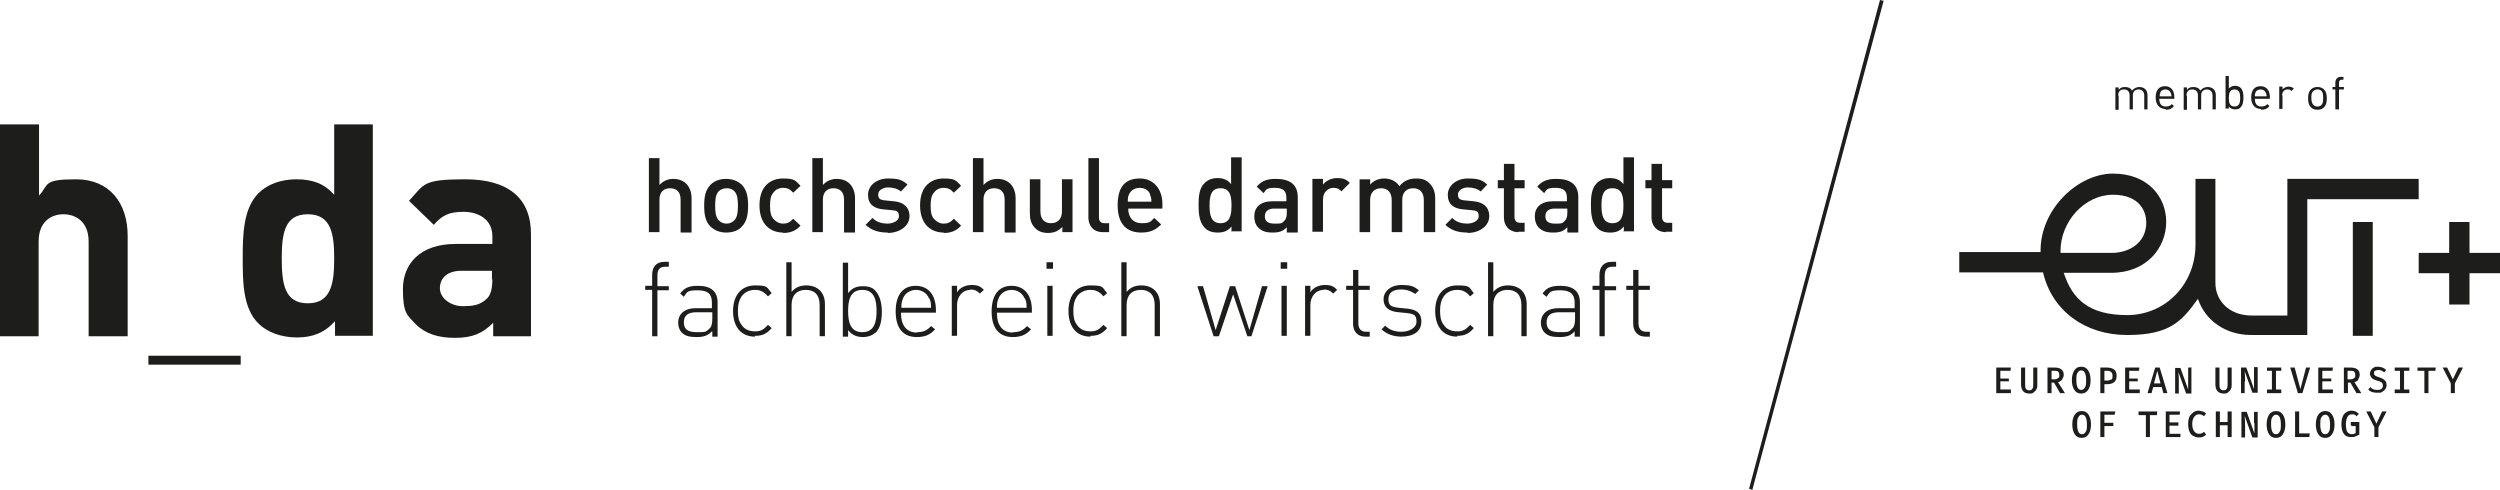 <?xml version="1.0" encoding="UTF-8"?>
<svg id="Ebene_1" data-name="Ebene 1" xmlns="http://www.w3.org/2000/svg" version="1.1" viewBox="0 0 614.9 120.5">
  <defs>
    <style>
      .cls-1 {
        fill: #1d1d1b;
        stroke-width: 0px;
      }
    </style>
  </defs>
  <g id="wirtschaft_1" data-name="wirtschaft 1">
    <path class="cls-1" d="M121.1,68.7c0,2.3-.4,3.9-1.4,4.8-1.7,1.6-3.4,1.8-6,1.8s-5.5-1.8-5.5-4.4,1.9-4.3,5.3-4.3h7.5v2.1h0ZM130.6,82.7v-25.1c0-8.9-5.6-13.5-16.2-13.5s-10,1.2-13.8,5.3l6.1,5.9c2-2.3,3.7-3.2,7.3-3.2s7.1,1.8,7.1,6v1.9h-9c-8.9,0-13,5-13,11.1s1.1,6.4,3.1,8.6c2.3,2.3,5.4,3.4,9.7,3.4s6.8-1.1,9.4-3.7v3.3h9.3ZM82.2,63.6c0,6.2-.8,11-6.5,11s-6.4-4.8-6.4-11,.7-10.9,6.4-10.9,6.5,4.7,6.5,10.9M91.7,82.7V30.6h-9.5v17.3c-2.5-2.8-5.4-3.8-9.3-3.8s-7.2,1.3-9.3,3.4c-3.8,3.8-3.9,10.3-3.9,16s0,12.3,3.9,16.1c2.1,2.1,5.6,3.4,9.4,3.4s6.8-1.1,9.4-4v3.6h9.3,0ZM59.2,87.5h-22.7v2.2h22.7v-2.2ZM31.4,82.7v-24.7c0-8-4.4-13.9-12.7-13.9s-6.6,1.3-9.1,4v-17.5H0v52.1h9.5v-23.3c0-5,3.2-6.7,6.1-6.7s6.2,1.7,6.2,6.7v23.3h9.5,0Z"/>
    <g>
      <path class="cls-1" d="M167.4,57.1v-8c0-2-1.1-2.8-2.6-2.8s-2.6.9-2.6,2.8v8h-2.6v-18.2h2.6v6.6c.9-1,2.1-1.5,3.4-1.5,2.9,0,4.5,2,4.5,4.8v8.4h-2.6Z"/>
      <path class="cls-1" d="M182.5,55.7c-.8.9-2.1,1.5-3.9,1.5s-3-.7-3.9-1.5c-1.2-1.3-1.5-2.9-1.5-5.1s.3-3.8,1.5-5.1c.9-.9,2.1-1.5,3.9-1.5s3.1.7,3.9,1.5c1.2,1.3,1.5,2.9,1.5,5.1s-.3,3.8-1.5,5.1ZM180.6,47c-.5-.5-1.1-.7-1.9-.7s-1.4.3-1.9.7c-.8.8-.9,2.2-.9,3.6s.1,2.8.9,3.6c.5.5,1.1.8,1.9.8s1.4-.3,1.9-.8c.8-.8.9-2.2.9-3.6s-.1-2.8-.9-3.6Z"/>
      <path class="cls-1" d="M192.6,57.2c-2.9,0-5.8-1.8-5.8-6.7s2.9-6.6,5.8-6.6,3,.5,4.3,1.8l-1.8,1.7c-.8-.9-1.5-1.2-2.5-1.2s-1.8.4-2.4,1.2c-.6.7-.8,1.6-.8,3.2s.2,2.5.8,3.2c.6.7,1.4,1.2,2.4,1.2s1.7-.3,2.5-1.2l1.8,1.7c-1.2,1.3-2.5,1.8-4.3,1.8h0Z"/>
      <path class="cls-1" d="M207.6,57.1v-8c0-2-1.1-2.8-2.6-2.8s-2.6.9-2.6,2.8v8h-2.6v-18.2h2.6v6.6c.9-1,2.1-1.5,3.4-1.5,2.9,0,4.5,2,4.5,4.8v8.4h-2.6Z"/>
      <path class="cls-1" d="M218.4,57.2c-2.1,0-3.9-.4-5.5-1.9l1.7-1.7c1,1.1,2.5,1.4,3.7,1.4s2.8-.6,2.8-1.8-.5-1.4-1.7-1.5l-2.1-.2c-2.4-.2-3.8-1.3-3.8-3.6s2.2-4,4.9-4,3.6.4,4.8,1.5l-1.6,1.7c-.8-.7-2-1-3.2-1s-2.4.7-2.4,1.7.4,1.4,1.8,1.5l2,.2c2.4.2,3.9,1.4,3.9,3.7s-2.3,4.1-5.4,4.1h0Z"/>
      <path class="cls-1" d="M232.1,57.2c-2.9,0-5.8-1.8-5.8-6.7s2.9-6.6,5.8-6.6,3,.5,4.3,1.8l-1.8,1.7c-.8-.9-1.5-1.2-2.5-1.2s-1.8.4-2.4,1.2c-.6.7-.8,1.6-.8,3.2s.2,2.5.8,3.2c.6.7,1.4,1.2,2.4,1.2s1.7-.3,2.5-1.2l1.8,1.7c-1.2,1.3-2.5,1.8-4.3,1.8h0Z"/>
      <path class="cls-1" d="M247.1,57.1v-8c0-2-1.1-2.8-2.6-2.8s-2.6.9-2.6,2.8v8h-2.6v-18.2h2.6v6.6c.9-1,2.1-1.5,3.4-1.5,2.9,0,4.5,2,4.5,4.8v8.4h-2.6Z"/>
      <path class="cls-1" d="M261.3,57.1v-1.3c-.9,1-2.1,1.5-3.5,1.5s-2.4-.4-3.2-1.2c-1-1-1.3-2.2-1.3-3.7v-8.3h2.6v7.9c0,2,1.1,2.9,2.6,2.9s2.7-.9,2.7-2.9v-7.9h2.6v13h-2.6,0Z"/>
      <path class="cls-1" d="M271.3,57.1c-2.5,0-3.6-1.7-3.6-3.6v-14.6h2.6v14.5c0,1,.4,1.5,1.4,1.5h1.1v2.2h-1.6Z"/>
      <path class="cls-1" d="M277.5,51.3c0,2.2,1.2,3.6,3.3,3.6s2.2-.4,3.1-1.3l1.7,1.6c-1.3,1.3-2.6,2-4.9,2-3.2,0-5.8-1.7-5.8-6.7s2.2-6.6,5.5-6.6,5.5,2.6,5.5,6.2v1.2h-8.4ZM282.9,47.8c-.4-1-1.3-1.6-2.6-1.6s-2.2.7-2.6,1.6c-.3.6-.3,1-.3,1.8h5.8c0-.8-.1-1.2-.4-1.8h0Z"/>
      <path class="cls-1" d="M302.9,57.1v-1.4c-1,1.2-2,1.5-3.4,1.5s-2.5-.4-3.2-1.2c-1.3-1.3-1.5-3.5-1.5-5.5s.1-4.2,1.5-5.5c.7-.7,1.8-1.2,3.1-1.2s2.5.3,3.4,1.5v-6.6h2.6v18.2h-2.6ZM300.2,46.3c-2.4,0-2.7,2-2.7,4.3s.4,4.3,2.7,4.3,2.7-2,2.7-4.3-.3-4.3-2.7-4.3Z"/>
      <path class="cls-1" d="M316.5,57.1v-1.2c-1,1-1.8,1.3-3.5,1.3s-2.7-.4-3.5-1.2c-.7-.7-1-1.7-1-2.8,0-2.2,1.5-3.7,4.5-3.7h3.4v-.9c0-1.6-.8-2.4-2.8-2.4s-2.1.3-2.8,1.3l-1.7-1.6c1.2-1.4,2.5-1.9,4.7-1.9,3.6,0,5.4,1.5,5.4,4.5v8.7h-2.6ZM316.4,51.3h-3c-1.5,0-2.3.7-2.3,1.9s.7,1.8,2.4,1.8,1.7,0,2.4-.7c.4-.4.6-1,.6-1.9v-1h0Z"/>
      <path class="cls-1" d="M330,47.1c-.6-.6-1-.9-2-.9-1.4,0-2.6,1.1-2.6,2.9v7.9h-2.6v-13h2.6v1.4c.7-.9,2-1.6,3.5-1.6s2.2.3,3.1,1.2c0,0-2,2-2,2Z"/>
      <path class="cls-1" d="M350.2,57.1v-7.9c0-2-1.1-2.9-2.6-2.9s-2.7.9-2.7,2.8v8h-2.6v-7.9c0-2-1.1-2.9-2.6-2.9s-2.7.9-2.7,2.9v7.9h-2.6v-13h2.6v1.3c.9-1,2.1-1.5,3.5-1.5s2.9.6,3.7,1.9c1-1.3,2.4-1.9,4.1-1.9s2.5.4,3.3,1.2c1,1,1.4,2.2,1.4,3.7v8.3h-2.6Z"/>
      <path class="cls-1" d="M361,57.2c-2.1,0-3.9-.4-5.5-1.9l1.7-1.7c1,1.1,2.5,1.4,3.7,1.4s2.8-.6,2.8-1.8-.5-1.4-1.7-1.5l-2.1-.2c-2.4-.2-3.8-1.3-3.8-3.6s2.2-4,4.9-4,3.6.4,4.8,1.5l-1.6,1.7c-.8-.7-2-1-3.2-1s-2.4.7-2.4,1.7.4,1.4,1.8,1.5l2,.2c2.4.2,3.9,1.4,3.9,3.7s-2.3,4.1-5.4,4.1Z"/>
      <path class="cls-1" d="M373.5,57.1c-2.4,0-3.6-1.7-3.6-3.6v-7.2h-1.5v-2h1.5v-4h2.6v4h2.5v2h-2.5v7c0,1,.5,1.5,1.4,1.5h1.1v2.2h-1.6,0Z"/>
      <path class="cls-1" d="M385.5,57.1v-1.2c-1,1-1.8,1.3-3.5,1.3s-2.7-.4-3.5-1.2c-.7-.7-1-1.7-1-2.8,0-2.2,1.5-3.7,4.5-3.7h3.4v-.9c0-1.6-.8-2.4-2.8-2.4s-2.1.3-2.8,1.3l-1.7-1.6c1.2-1.4,2.5-1.9,4.7-1.9,3.6,0,5.4,1.5,5.4,4.5v8.7h-2.6ZM385.4,51.3h-3c-1.5,0-2.3.7-2.3,1.9s.7,1.8,2.4,1.8,1.7,0,2.4-.7c.4-.4.6-1,.6-1.9v-1h0Z"/>
      <path class="cls-1" d="M399.4,57.1v-1.4c-1,1.2-2,1.5-3.4,1.5s-2.5-.4-3.2-1.2c-1.3-1.3-1.5-3.5-1.5-5.5s.1-4.2,1.5-5.5c.7-.7,1.8-1.2,3.1-1.2s2.5.3,3.4,1.5v-6.6h2.6v18.2h-2.6ZM396.6,46.3c-2.4,0-2.7,2-2.7,4.3s.4,4.3,2.7,4.3,2.7-2,2.7-4.3-.3-4.3-2.7-4.3Z"/>
      <path class="cls-1" d="M409.8,57.1c-2.4,0-3.6-1.7-3.6-3.6v-7.2h-1.5v-2h1.5v-4h2.6v4h2.5v2h-2.5v7c0,1,.5,1.5,1.4,1.5h1.1v2.2h-1.6,0Z"/>
      <path class="cls-1" d="M161.7,82.7h-1.3v-11.4h-1.7v-1h1.7v-2.7c0-1.9,1-3.2,3-3.2h1.1v1.2h-.9c-1.3,0-1.9.7-1.9,2.1v2.7h2.8v1h-2.8v11.4h0Z"/>
      <path class="cls-1" d="M175.1,81.5c-1.1,1.1-2,1.4-3.8,1.4s-2.8-.3-3.6-1.1c-.6-.6-.9-1.5-.9-2.4,0-2.2,1.6-3.6,4.3-3.6h4v-1.4c0-2-.9-3-3.5-3s-2.6.4-3.4,1.6l-.9-.8c1.1-1.5,2.3-1.9,4.4-1.9,3.3,0,4.8,1.5,4.8,4.1v8.4h-1.3v-1.2h0ZM171.3,76.8c-2.1,0-3.1.8-3.1,2.5s1,2.4,3.2,2.4,2.2,0,3.1-.9c.5-.4.7-1.2.7-2.4v-1.6h-3.8Z"/>
      <path class="cls-1" d="M185.7,82.8c-3.4,0-5.4-2.4-5.4-6.3s2.1-6.3,5.4-6.3,2.8.4,4.1,1.9l-.9.8c-1.1-1.2-1.9-1.6-3.2-1.6s-2.5.5-3.3,1.6c-.6.9-.9,1.9-.9,3.5s.2,2.6.9,3.5c.7,1.1,1.9,1.6,3.3,1.6s2.1-.4,3.2-1.6l.9.8c-1.3,1.5-2.4,1.9-4.1,1.9h0Z"/>
      <path class="cls-1" d="M201.6,75c0-2.4-1.2-3.7-3.4-3.7s-3.5,1.3-3.5,3.7v7.7h-1.3v-18.2h1.3v7.3c.9-1.1,2.1-1.6,3.6-1.6,2.8,0,4.6,1.7,4.6,4.6v7.9h-1.3s0-7.7,0-7.7Z"/>
      <path class="cls-1" d="M215.3,81.8c-.6.6-1.7,1.1-3,1.1s-2.6-.3-3.7-1.7v1.6h-1.3v-18.2h1.3v7.5c1.1-1.4,2.2-1.7,3.7-1.7s2.4.4,3,1.1c1.2,1.3,1.6,3.3,1.6,5.2s-.3,4-1.6,5.2h0ZM212.1,71.3c-3,0-3.5,2.6-3.5,5.2s.5,5.2,3.5,5.2,3.5-2.6,3.5-5.2-.5-5.2-3.5-5.2Z"/>
      <path class="cls-1" d="M225.6,81.7c1.5,0,2.4-.4,3.4-1.5l1,.8c-1.2,1.3-2.4,1.9-4.5,1.9-3.4,0-5.2-2.2-5.2-6.3s1.8-6.3,4.9-6.3,5,2.2,5,6v.6h-8.6c0,3.2,1.4,4.9,4,4.9h0ZM228.5,73.4c-.5-1.3-1.8-2.1-3.2-2.1s-2.7.8-3.2,2.1c-.3.8-.4,1.1-.4,2.3h7.3c0-1.2-.1-1.6-.4-2.3h0Z"/>
      <path class="cls-1" d="M238.7,71.3c-2.1,0-3.3,1.8-3.3,3.7v7.6h-1.3v-12.3h1.3v1.6c.7-1.2,2.1-1.8,3.6-1.8s2.1.3,3,1.2l-1,.9c-.7-.7-1.3-1-2.3-1h0Z"/>
      <path class="cls-1" d="M249.2,81.7c1.5,0,2.4-.4,3.4-1.5l1,.8c-1.2,1.3-2.4,1.9-4.5,1.9-3.4,0-5.2-2.2-5.2-6.3s1.8-6.3,4.9-6.3,5,2.2,5,6v.6h-8.6c0,3.2,1.4,4.9,4,4.9h0ZM252,73.4c-.5-1.3-1.8-2.1-3.2-2.1s-2.7.8-3.2,2.1c-.3.8-.4,1.1-.4,2.3h7.3c0-1.2-.1-1.6-.4-2.3h0Z"/>
      <path class="cls-1" d="M257.4,64.5h1.6v1.6h-1.6v-1.6ZM257.6,70.3h1.3v12.3h-1.3v-12.3Z"/>
      <path class="cls-1" d="M268.2,82.8c-3.4,0-5.4-2.4-5.4-6.3s2-6.3,5.4-6.3,2.8.4,4.1,1.9l-.9.8c-1-1.2-1.9-1.6-3.2-1.6s-2.5.5-3.3,1.6c-.6.9-.9,1.9-.9,3.5s.2,2.6.9,3.5c.7,1.1,1.9,1.6,3.3,1.6s2.1-.4,3.2-1.6l.9.8c-1.3,1.5-2.4,1.9-4.1,1.9h0Z"/>
      <path class="cls-1" d="M284,75c0-2.4-1.2-3.7-3.4-3.7s-3.5,1.3-3.5,3.7v7.7h-1.3v-18.2h1.3v7.3c.9-1.1,2.1-1.6,3.6-1.6,2.8,0,4.6,1.7,4.6,4.6v7.9h-1.3s0-7.7,0-7.7Z"/>
      <path class="cls-1" d="M306.8,82.7l-3.5-10.3-3.5,10.3h-1.3l-4-12.3h1.4l3.1,10.8,3.5-10.8h1.3l3.5,10.8,3.1-10.8h1.4l-4,12.3h-1.3Z"/>
      <path class="cls-1" d="M315,64.5h1.6v1.6h-1.6v-1.6ZM315.2,70.3h1.3v12.3h-1.3v-12.3Z"/>
      <path class="cls-1" d="M325.6,71.3c-2.1,0-3.3,1.8-3.3,3.7v7.6h-1.3v-12.3h1.3v1.6c.7-1.2,2.1-1.8,3.6-1.8s2.1.3,3,1.2l-1,.9c-.7-.7-1.3-1-2.3-1h0Z"/>
      <path class="cls-1" d="M332.8,79.5v-8.2h-1.7v-1h1.7v-3.9h1.3v3.9h2.8v1h-2.8v8.2c0,1.3.6,2.1,1.9,2.1h.9v1.2h-1.1c-2,0-3-1.4-3-3.2h0Z"/>
      <path class="cls-1" d="M344.8,82.8c-2.1,0-3.7-.6-5-1.8l.9-.9c1,1,2.3,1.5,4,1.5s3.7-.8,3.7-2.5-.7-1.9-2.4-2.1l-2-.2c-2.5-.2-3.7-1.3-3.7-3.2s1.7-3.5,4.4-3.5,3.2.5,4.3,1.3l-.9.9c-1-.7-2.1-1.1-3.5-1.1-2,0-3.1.8-3.1,2.4s.8,1.9,2.5,2.1l2,.2c2,.2,3.6.8,3.6,3.2s-1.9,3.7-5,3.7h0Z"/>
      <path class="cls-1" d="M358.4,82.8c-3.4,0-5.4-2.4-5.4-6.3s2-6.3,5.4-6.3,2.8.4,4.1,1.9l-.9.8c-1-1.2-1.9-1.6-3.2-1.6s-2.5.5-3.3,1.6c-.6.9-.9,1.9-.9,3.5s.2,2.6.9,3.5c.7,1.1,1.9,1.6,3.3,1.6s2.1-.4,3.2-1.6l.9.8c-1.3,1.5-2.4,1.9-4.1,1.9h0Z"/>
      <path class="cls-1" d="M374.2,75c0-2.4-1.2-3.7-3.4-3.7s-3.5,1.3-3.5,3.7v7.7h-1.3v-18.2h1.3v7.3c.9-1.1,2.1-1.6,3.6-1.6,2.8,0,4.6,1.7,4.6,4.6v7.9h-1.3s0-7.7,0-7.7Z"/>
      <path class="cls-1" d="M387.3,81.5c-1,1.1-2,1.4-3.8,1.4s-2.8-.3-3.6-1.1c-.6-.6-.9-1.5-.9-2.4,0-2.2,1.6-3.6,4.3-3.6h4v-1.4c0-2-1-3-3.5-3s-2.6.4-3.4,1.6l-1-.8c1-1.5,2.3-1.9,4.4-1.9,3.3,0,4.8,1.5,4.8,4.1v8.4h-1.3v-1.2h0ZM383.5,76.8c-2.1,0-3.1.8-3.1,2.5s1,2.4,3.2,2.4,2.2,0,3.1-.9c.5-.4.7-1.2.7-2.4v-1.6h-3.8Z"/>
      <path class="cls-1" d="M394.7,82.7h-1.3v-11.4h-1.7v-1h1.7v-2.7c0-1.9,1-3.2,3-3.2h1.1v1.2h-.9c-1.3,0-1.9.7-1.9,2.1v2.7h2.8v1h-2.8v11.4h0Z"/>
      <path class="cls-1" d="M401.7,79.5v-8.2h-1.7v-1h1.7v-3.9h1.3v3.9h2.8v1h-2.8v8.2c0,1.3.6,2.1,1.9,2.1h.9v1.2h-1.1c-2,0-3-1.4-3-3.2h0Z"/>
    </g>
  </g>
  <g id="eut_V1" data-name="eut V1">
    <g>
      <polygon class="cls-1" points="430.2 120.2 431 120.5 463.3 .2 462.4 0 430.2 120.2"/>
      <path class="cls-1" d="M521,23.5c0-1,.5-1.5,1.4-1.5s1.4.5,1.4,1.5v3.4h.8v-3.5c0-.9.6-1.4,1.4-1.4s1.4.5,1.4,1.5v3.4h.8v-3.5c0-.6-.2-1.2-.6-1.5-.3-.3-.8-.5-1.4-.5s-1.4.3-1.8.9c-.3-.6-.9-.9-1.7-.9s-1.2.2-1.6.7v-.6h-.8v5.5h.8v-3.4h0Z"/>
      <path class="cls-1" d="M532.7,27c1,0,1.5-.3,2-.9l-.5-.5c-.4.4-.8.6-1.5.6-1.1,0-1.6-.7-1.6-1.9h3.7v-.4c0-1.6-.8-2.7-2.3-2.7s-2.3,1-2.3,2.8,1,2.8,2.4,2.8h0ZM531.3,22.8c.2-.5.7-.8,1.3-.8s1.1.3,1.3.8c.1.3.2.5.2.9h-2.9c0-.5,0-.6.2-.9h0Z"/>
      <path class="cls-1" d="M537.8,23.5c0-1,.5-1.5,1.4-1.5s1.4.5,1.4,1.5v3.4h.8v-3.5c0-.9.6-1.4,1.4-1.4s1.4.5,1.4,1.5v3.4h.8v-3.5c0-.6-.2-1.2-.6-1.5-.3-.3-.8-.5-1.4-.5s-1.4.3-1.8.9c-.3-.6-.9-.9-1.7-.9s-1.2.2-1.6.7v-.6h-.8v5.5h.8v-3.4h0Z"/>
      <path class="cls-1" d="M548.2,26.2c.5.6,1,.7,1.6.7s1.1-.2,1.3-.5c.6-.6.7-1.5.7-2.4s-.1-1.8-.7-2.4c-.3-.3-.8-.5-1.3-.5s-1.1.1-1.6.7v-3.1h-.8v8h.8v-.7h0ZM549.6,22c1.2,0,1.4,1,1.4,2.1s-.2,2.1-1.4,2.1-1.4-1-1.4-2.1.2-2.1,1.4-2.1Z"/>
      <path class="cls-1" d="M556.2,27c.9,0,1.5-.3,2-.9l-.5-.5c-.4.4-.8.6-1.5.6-1.1,0-1.6-.7-1.6-1.9h3.7v-.4c0-1.6-.8-2.7-2.3-2.7s-2.3,1-2.3,2.8,1,2.8,2.4,2.8h0ZM554.7,22.8c.2-.5.7-.8,1.3-.8s1.1.3,1.3.8c.1.3.2.5.2.9h-2.9c0-.5,0-.6.2-.9h0Z"/>
      <path class="cls-1" d="M561.3,23.5c0-.8.5-1.5,1.3-1.5s.7.1,1,.4l.6-.6c-.4-.4-.8-.5-1.3-.5s-1.2.3-1.5.7v-.7h-.8v5.5h.8v-3.4h0Z"/>
      <path class="cls-1" d="M570,27c.7,0,1.2-.2,1.6-.6.6-.6.7-1.4.7-2.2s-.1-1.6-.7-2.2c-.4-.4-.9-.6-1.6-.6s-1.2.2-1.6.6c-.6.6-.7,1.4-.7,2.2s.1,1.6.7,2.2c.4.4.9.6,1.6.6ZM569,22.4c.3-.3.6-.4,1-.4s.8.1,1,.4c.4.4.4,1.1.4,1.7s0,1.3-.4,1.7c-.3.3-.6.4-1,.4s-.7-.1-1-.4c-.4-.4-.5-1.1-.5-1.7s0-1.3.5-1.7Z"/>
      <path class="cls-1" d="M574.5,26.9h.8v-4.9h1.2v-.6h-1.2v-1c0-.5.2-.8.7-.8h.4v-.7h-.6c-1,0-1.4.7-1.4,1.5v1h-.7v.6h.7v4.9Z"/>
      <path class="cls-1" d="M507.2,93.3c.2-.3.4-.7.4-1.1,0-1.2-.8-1.8-2.3-1.8h-1.7v6.3h1v-2.6h.6l1.5,2.6h1.2l-1.7-2.7c.4-.1.7-.3,1-.6h0ZM504.6,93.3v-2.1h.7c.4,0,.7,0,.9.2.2.2.3.4.3.8s0,.7-.3.8c-.2.2-.5.3-.9.3h-.7,0Z"/>
      <path class="cls-1" d="M580,93.3c.2-.3.4-.7.4-1.1,0-1.2-.8-1.8-2.3-1.8h-1.6v6.3h1v-2.6h.6l1.5,2.6h1.2l-1.7-2.7c.4-.1.7-.3,1-.6h0ZM577.4,93.3v-2.1h.7c.4,0,.7,0,.9.2.2.2.3.4.3.8s0,.7-.3.8c-.2.2-.5.3-.9.3h-.7Z"/>
      <path class="cls-1" d="M571.9,101.1c-.7,0-1.3.3-1.7.9-.4.6-.6,1.4-.6,2.4s.2,1.8.6,2.4c.4.6.9.9,1.7.9s1.3-.3,1.7-.9c.4-.6.6-1.4.6-2.4s-.2-1.8-.6-2.4c-.4-.6-.9-.9-1.7-.9h0ZM572.8,106.2c-.2.4-.5.6-.9.6s-.7-.2-.9-.6-.3-1-.3-1.8,0-1.4.3-1.8.5-.6.9-.6.7.2.9.6c.2.4.3,1,.3,1.8s0,1.4-.3,1.8Z"/>
      <path class="cls-1" d="M512,101.1c-.7,0-1.3.3-1.7.9-.4.6-.6,1.4-.6,2.4s.2,1.8.6,2.4c.4.6.9.9,1.7.9s1.3-.3,1.7-.9c.4-.6.6-1.4.6-2.4s-.2-1.8-.6-2.4c-.4-.6-.9-.9-1.7-.9ZM513,106.2c-.2.4-.5.6-.9.6s-.7-.2-.9-.6-.3-1-.3-1.8,0-1.4.3-1.8c.2-.4.5-.6.9-.6s.7.2.9.6.3,1,.3,1.8,0,1.4-.3,1.8h0Z"/>
      <path class="cls-1" d="M511.9,96.8c.7,0,1.3-.3,1.7-.9.4-.6.6-1.4.6-2.4s-.2-1.8-.6-2.4-.9-.9-1.7-.9-1.3.3-1.7.9-.6,1.4-.6,2.4.2,1.8.6,2.4c.4.6.9.9,1.7.9ZM511,91.7c.2-.4.5-.6.9-.6s.7.2.9.6c.2.4.3,1,.3,1.8s0,1.4-.3,1.8c-.2.4-.5.6-.9.6s-.7-.2-.9-.6-.3-1-.3-1.8,0-1.4.3-1.8h0Z"/>
      <path class="cls-1" d="M578.4,104.8h1v1.7c-.3.2-.6.3-1,.3s-.8-.2-1.1-.6c-.2-.4-.3-1-.3-1.9s.2-1.4.4-1.8.7-.6,1.1-.6.4,0,.6.1c.2,0,.4.2.5.4l.6-.6c-.2-.2-.5-.4-.8-.6-.3-.1-.6-.2-1-.2s-.9.1-1.3.4c-.4.2-.7.6-.9,1.1s-.3,1.1-.3,1.8c0,1.1.2,1.9.6,2.4.4.6,1,.8,1.8.8s.7,0,1.1-.2.6-.2.9-.4v-3.1h-2.1v.8c0,0,.1,0,.1,0Z"/>
      <path class="cls-1" d="M500.1,94.4c0,.5,0,.9-.2,1.2s-.4.4-.8.4-.6-.1-.8-.4c-.2-.2-.2-.6-.2-1.2v-4h-1v4.2c0,.7.2,1.2.5,1.6.3.4.9.6,1.5.6s.8,0,1.1-.3c.3-.2.5-.4.7-.8.2-.3.2-.7.2-1.1v-4.2h-1v4h0Z"/>
      <polygon class="cls-1" points="594.6 91.2 596.3 91.2 596.3 96.7 597.3 96.7 597.3 91.2 599 91.2 599.1 90.4 594.6 90.4 594.6 91.2"/>
      <polygon class="cls-1" points="603.3 93.3 601.9 90.4 600.8 90.4 602.8 94.3 602.8 96.7 603.8 96.7 603.8 94.3 605.8 90.4 604.7 90.4 603.3 93.3"/>
      <polygon class="cls-1" points="492 93.8 494.1 93.8 494.1 93.1 492 93.1 492 91.2 494.5 91.2 494.6 90.4 491 90.4 491 96.7 494.6 96.7 494.6 95.8 492 95.8 492 93.8"/>
      <polygon class="cls-1" points="584.5 104.2 583.1 101.2 582 101.2 584 105.1 584 107.5 585 107.5 585 105.1 587 101.2 585.9 101.2 584.5 104.2"/>
      <polygon class="cls-1" points="589 91.2 590.3 91.2 590.3 95.8 589 95.8 589 96.7 592.6 96.7 592.6 95.8 591.3 95.8 591.3 91.2 592.6 91.2 592.6 90.4 589 90.4 589 91.2"/>
      <path class="cls-1" d="M539.1,90.4h-.9v2.9c0,.5,0,.9,0,1.3,0,.4,0,.8,0,1.2l-1.9-5.3h-1.3v6.3h.9v-2.8c0-.7,0-1.5-.1-2.5l1.9,5.3h1.3v-6.3h0Z"/>
      <polygon class="cls-1" points="516.6 107.5 517.6 107.5 517.6 104.8 519.8 104.8 519.8 104 517.6 104 517.6 102 520.1 102 520.3 101.2 516.6 101.2 516.6 107.5"/>
      <polygon class="cls-1" points="573.7 91.2 573.8 90.4 570.2 90.4 570.2 96.7 573.8 96.7 573.8 95.8 571.2 95.8 571.2 93.8 573.4 93.8 573.4 93.1 571.2 93.1 571.2 91.2 573.7 91.2"/>
      <polygon class="cls-1" points="561.1 91.2 561.1 90.4 557.6 90.4 557.6 91.2 558.8 91.2 558.8 95.8 557.6 95.8 557.6 96.7 561.1 96.7 561.1 95.8 559.8 95.8 559.8 91.2 561.1 91.2"/>
      <path class="cls-1" d="M559.8,101.1c-.7,0-1.3.3-1.7.9-.4.6-.6,1.4-.6,2.4s.2,1.8.6,2.4c.4.6.9.9,1.7.9s1.3-.3,1.7-.9c.4-.6.6-1.4.6-2.4s-.2-1.8-.6-2.4c-.4-.6-.9-.9-1.7-.9h0ZM560.7,106.2c-.2.4-.5.6-.9.6s-.7-.2-.9-.6-.3-1-.3-1.8,0-1.4.3-1.8.5-.6.9-.6.7.2.9.6.3,1,.3,1.8,0,1.4-.3,1.8Z"/>
      <polygon class="cls-1" points="547.9 103.8 546 103.8 546 101.2 545 101.2 545 107.5 546 107.5 546 104.6 547.9 104.6 547.9 107.5 548.9 107.5 548.9 101.2 547.9 101.2 547.9 103.8"/>
      <path class="cls-1" d="M541.6,106.6c-.2,0-.5.1-.7.1-.5,0-.9-.2-1.2-.6s-.5-1-.5-1.8.2-1.4.5-1.8.7-.6,1.2-.6.9.2,1.2.5l.5-.7c-.2-.2-.5-.4-.8-.5-.3,0-.6-.2-1-.2s-.9.1-1.3.4c-.4.3-.7.6-1,1.1-.2.5-.3,1.1-.3,1.8s.1,1.3.3,1.8c.2.5.5.9.9,1.1s.8.4,1.4.4c.8,0,1.4-.2,1.8-.7l-.5-.7c-.2.2-.4.3-.6.4h0Z"/>
      <path class="cls-1" d="M552.2,93.8c0-.7,0-1.5-.1-2.5l1.9,5.3h1.3v-6.3h-.9v2.9c0,.5,0,.9,0,1.3,0,.4,0,.8,0,1.2l-1.9-5.3h-1.3v6.3h.9v-2.8h0Z"/>
      <path class="cls-1" d="M547.9,94.4c0,.5,0,.9-.2,1.2s-.4.4-.8.4-.6-.1-.8-.4c-.2-.2-.2-.6-.2-1.2v-4h-1v4.2c0,.7.2,1.2.5,1.6.4.4.9.6,1.5.6s.8,0,1.1-.3c.3-.2.5-.4.7-.8.2-.3.2-.7.2-1.1v-4.2h-1v4h0Z"/>
      <path class="cls-1" d="M584.6,95.9c-.6,0-1.2-.2-1.6-.7l-.5.6c.5.6,1.3.8,2.2.8s.9,0,1.2-.2c.3-.2.6-.4.8-.7.2-.3.3-.6.3-1,0-.6-.2-1-.5-1.2-.3-.3-.7-.5-1.3-.7-.4-.1-.6-.2-.8-.3s-.3-.2-.4-.3c0-.1-.1-.3-.1-.4,0-.3,0-.5.3-.6.2-.1.5-.2.8-.2.5,0,1,.2,1.4.6l.5-.6c-.5-.5-1.2-.8-2-.8s-.7,0-1,.2c-.3.1-.5.3-.7.6-.2.3-.3.6-.3.9s.2.8.5,1.1c.3.3.8.5,1.5.7.3,0,.6.2.7.3.2,0,.3.2.4.3,0,.1.1.3.1.5,0,.3-.1.6-.3.8s-.5.3-.9.3h0Z"/>
      <polygon class="cls-1" points="526 102.1 527.8 102.1 527.8 107.5 528.8 107.5 528.8 102.1 530.5 102.1 530.6 101.2 526 101.2 526 102.1"/>
      <polygon class="cls-1" points="565.5 101.2 564.5 101.2 564.5 107.5 568 107.5 568.1 106.6 565.5 106.6 565.5 101.2"/>
      <path class="cls-1" d="M554.5,104.1c0,.5,0,.9,0,1.3,0,.4,0,.8,0,1.2l-1.9-5.3h-1.3v6.3h.9v-2.8c0-.7,0-1.5-.1-2.5l1.9,5.3h1.3v-6.3h-.9v2.8h0Z"/>
      <polygon class="cls-1" points="526.1 91.2 526.2 90.4 522.7 90.4 522.7 96.7 526.3 96.7 526.3 95.8 523.7 95.8 523.7 93.8 525.8 93.8 525.8 93.1 523.7 93.1 523.7 91.2 526.1 91.2"/>
      <polygon class="cls-1" points="565.8 95.7 564.4 90.4 563.3 90.4 565.2 96.7 566.3 96.7 568.2 90.4 567.2 90.4 565.8 95.7"/>
      <polygon class="cls-1" points="533.6 104.7 535.8 104.7 535.8 103.9 533.6 103.9 533.6 102 536.1 102 536.2 101.2 532.7 101.2 532.7 107.5 536.3 107.5 536.3 106.7 533.6 106.7 533.6 104.7"/>
      <path class="cls-1" d="M531.3,90.4h-1.2l-1.9,6.3h1l.4-1.5h2.1l.4,1.5h1l-1.9-6.3h0ZM529.8,94.3l.8-3.1.8,3.1h-1.7,0Z"/>
      <path class="cls-1" d="M518.2,90.4h-1.6v6.3h1v-2.2h.7c.7,0,1.3-.2,1.7-.5.4-.3.6-.9.6-1.6s-.2-1.2-.6-1.5-1-.5-1.8-.5h0ZM519.2,93.3c-.2.2-.5.3-.9.3h-.7v-2.4h.7c.8,0,1.3.4,1.3,1.2s-.1.8-.3,1h0Z"/>
      <polygon class="cls-1" points="607.4 62.2 607.4 54.6 602.4 54.6 602.4 62.2 594.9 62.2 594.9 67.2 602.4 67.2 602.4 74.9 607.4 74.9 607.4 67.2 614.9 67.2 614.9 62.2 607.4 62.2"/>
      <rect class="cls-1" x="578.7" y="54.6" width="4.9" height="28"/>
      <path class="cls-1" d="M567.5,82.6v-33.6h27.4v-5h-32.3v33.6h-8.9c-5.1,0-8.8-3.4-8.8-8v-25.6h-4.9v16.2c0,9.7-7.4,17.3-16.8,17.3s-13.5-3.9-15.6-10.4h11.7c8.8,0,13.5-6.3,13.5-12.5s-4.5-11.9-13.1-11.9-17.8,8.7-17.8,18.9v.4h-20v5h20.6c2.2,9.4,10.3,15.4,20.7,15.4s13.4-3.3,17.4-8.9c1.8,5.4,6.9,8.9,13.1,8.9h13.8,0ZM506.8,62.2v-.4c0-7.4,6-13.9,12.9-13.9s8.2,4.5,8.2,6.8c0,5.2-4.4,7.5-8.5,7.5h-12.5Z"/>
    </g>
  </g>
</svg>